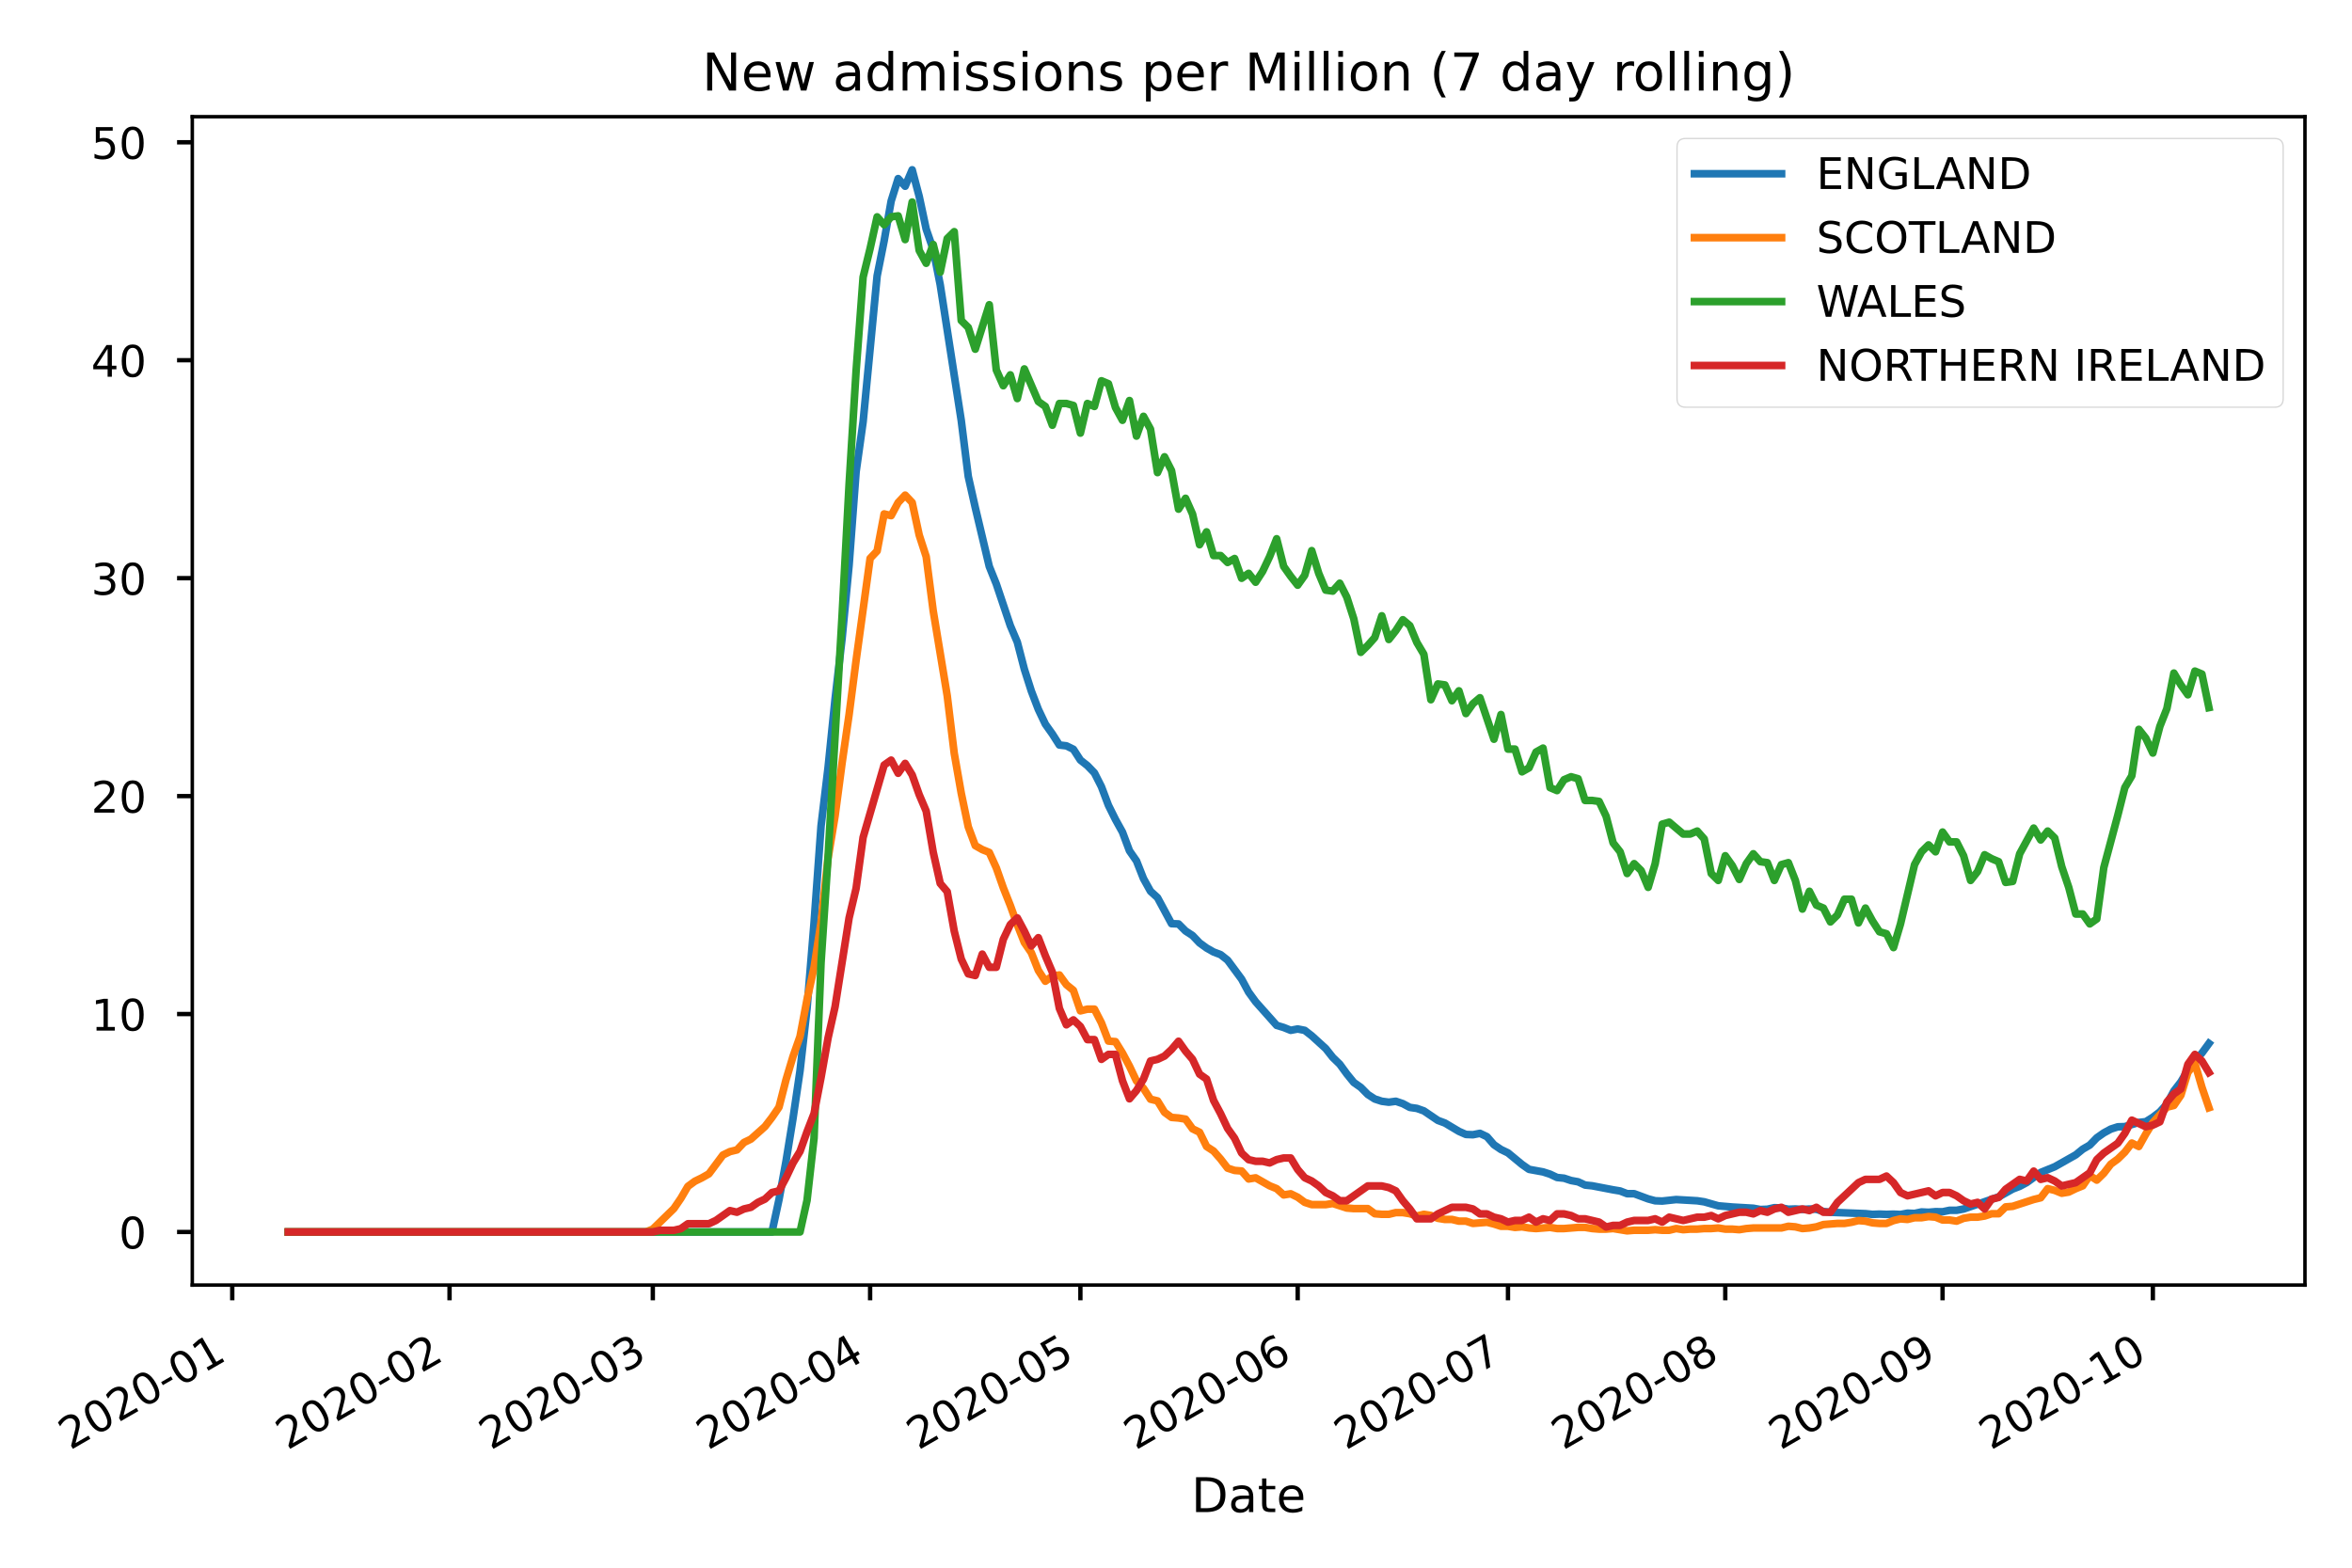 <?xml version="1.0" encoding="utf-8" standalone="no"?>
<!DOCTYPE svg PUBLIC "-//W3C//DTD SVG 1.1//EN"
  "http://www.w3.org/Graphics/SVG/1.1/DTD/svg11.dtd">
<!-- Created with matplotlib (https://matplotlib.org/) -->
<svg height="360pt" version="1.1" viewBox="0 0 540 360" width="540pt" xmlns="http://www.w3.org/2000/svg" xmlns:xlink="http://www.w3.org/1999/xlink">
 <defs>
  <style type="text/css">
*{stroke-linecap:butt;stroke-linejoin:round;}
  </style>
 </defs>
 <g id="figure_1">
  <g id="patch_1">
   <path d="M 0 360 
L 540 360 
L 540 0 
L 0 0 
z
" style="fill:#ffffff;"/>
  </g>
  <g id="axes_1">
   <g id="patch_2">
    <path d="M 44.15 295.102 
L 529.2 295.102 
L 529.2 26.8 
L 44.15 26.8 
z
" style="fill:#ffffff;"/>
   </g>
   <g id="matplotlib.axis_1">
    <g id="xtick_1">
     <g id="line2d_1">
      <defs>
       <path d="M 0 0 
L 0 3.5 
" id="m500c8d38c6" style="stroke:#000000;"/>
      </defs>
      <g>
       <use style="stroke:#000000;" x="53.323" xlink:href="#m500c8d38c6" y="295.102"/>
      </g>
     </g>
     <g id="text_1">
      <!-- 2020-01 -->
      <defs>
       <path d="M 19.188 8.297 
L 53.609 8.297 
L 53.609 0 
L 7.328 0 
L 7.328 8.297 
Q 12.938 14.109 22.625 23.891 
Q 32.328 33.688 34.812 36.531 
Q 39.547 41.844 41.422 45.531 
Q 43.312 49.219 43.312 52.781 
Q 43.312 58.594 39.234 62.25 
Q 35.156 65.922 28.609 65.922 
Q 23.969 65.922 18.812 64.312 
Q 13.672 62.703 7.812 59.422 
L 7.812 69.391 
Q 13.766 71.781 18.938 73 
Q 24.125 74.219 28.422 74.219 
Q 39.75 74.219 46.484 68.547 
Q 53.219 62.891 53.219 53.422 
Q 53.219 48.922 51.531 44.891 
Q 49.859 40.875 45.406 35.406 
Q 44.188 33.984 37.641 27.219 
Q 31.109 20.453 19.188 8.297 
z
" id="DejaVuSans-50"/>
       <path d="M 31.781 66.406 
Q 24.172 66.406 20.328 58.906 
Q 16.5 51.422 16.5 36.375 
Q 16.5 21.391 20.328 13.891 
Q 24.172 6.391 31.781 6.391 
Q 39.453 6.391 43.281 13.891 
Q 47.125 21.391 47.125 36.375 
Q 47.125 51.422 43.281 58.906 
Q 39.453 66.406 31.781 66.406 
z
M 31.781 74.219 
Q 44.047 74.219 50.516 64.516 
Q 56.984 54.828 56.984 36.375 
Q 56.984 17.969 50.516 8.266 
Q 44.047 -1.422 31.781 -1.422 
Q 19.531 -1.422 13.062 8.266 
Q 6.594 17.969 6.594 36.375 
Q 6.594 54.828 13.062 64.516 
Q 19.531 74.219 31.781 74.219 
z
" id="DejaVuSans-48"/>
       <path d="M 4.891 31.391 
L 31.203 31.391 
L 31.203 23.391 
L 4.891 23.391 
z
" id="DejaVuSans-45"/>
       <path d="M 12.406 8.297 
L 28.516 8.297 
L 28.516 63.922 
L 10.984 60.406 
L 10.984 69.391 
L 28.422 72.906 
L 38.281 72.906 
L 38.281 8.297 
L 54.391 8.297 
L 54.391 0 
L 12.406 0 
z
" id="DejaVuSans-49"/>
      </defs>
      <g transform="translate(16.099 333.074)rotate(-30)scale(0.1 -0.1)">
       <use xlink:href="#DejaVuSans-50"/>
       <use x="63.623" xlink:href="#DejaVuSans-48"/>
       <use x="127.246" xlink:href="#DejaVuSans-50"/>
       <use x="190.869" xlink:href="#DejaVuSans-48"/>
       <use x="254.492" xlink:href="#DejaVuSans-45"/>
       <use x="290.576" xlink:href="#DejaVuSans-48"/>
       <use x="354.199" xlink:href="#DejaVuSans-49"/>
      </g>
     </g>
    </g>
    <g id="xtick_2">
     <g id="line2d_2">
      <g>
       <use style="stroke:#000000;" x="103.212" xlink:href="#m500c8d38c6" y="295.102"/>
      </g>
     </g>
     <g id="text_2">
      <!-- 2020-02 -->
      <g transform="translate(65.988 333.074)rotate(-30)scale(0.1 -0.1)">
       <use xlink:href="#DejaVuSans-50"/>
       <use x="63.623" xlink:href="#DejaVuSans-48"/>
       <use x="127.246" xlink:href="#DejaVuSans-50"/>
       <use x="190.869" xlink:href="#DejaVuSans-48"/>
       <use x="254.492" xlink:href="#DejaVuSans-45"/>
       <use x="290.576" xlink:href="#DejaVuSans-48"/>
       <use x="354.199" xlink:href="#DejaVuSans-50"/>
      </g>
     </g>
    </g>
    <g id="xtick_3">
     <g id="line2d_3">
      <g>
       <use style="stroke:#000000;" x="149.883" xlink:href="#m500c8d38c6" y="295.102"/>
      </g>
     </g>
     <g id="text_3">
      <!-- 2020-03 -->
      <defs>
       <path d="M 40.578 39.312 
Q 47.656 37.797 51.625 33 
Q 55.609 28.219 55.609 21.188 
Q 55.609 10.406 48.188 4.484 
Q 40.766 -1.422 27.094 -1.422 
Q 22.516 -1.422 17.656 -0.516 
Q 12.797 0.391 7.625 2.203 
L 7.625 11.719 
Q 11.719 9.328 16.594 8.109 
Q 21.484 6.891 26.812 6.891 
Q 36.078 6.891 40.938 10.547 
Q 45.797 14.203 45.797 21.188 
Q 45.797 27.641 41.281 31.266 
Q 36.766 34.906 28.719 34.906 
L 20.219 34.906 
L 20.219 43.016 
L 29.109 43.016 
Q 36.375 43.016 40.234 45.922 
Q 44.094 48.828 44.094 54.297 
Q 44.094 59.906 40.109 62.906 
Q 36.141 65.922 28.719 65.922 
Q 24.656 65.922 20.016 65.031 
Q 15.375 64.156 9.812 62.312 
L 9.812 71.094 
Q 15.438 72.656 20.344 73.438 
Q 25.25 74.219 29.594 74.219 
Q 40.828 74.219 47.359 69.109 
Q 53.906 64.016 53.906 55.328 
Q 53.906 49.266 50.438 45.094 
Q 46.969 40.922 40.578 39.312 
z
" id="DejaVuSans-51"/>
      </defs>
      <g transform="translate(112.658 333.074)rotate(-30)scale(0.1 -0.1)">
       <use xlink:href="#DejaVuSans-50"/>
       <use x="63.623" xlink:href="#DejaVuSans-48"/>
       <use x="127.246" xlink:href="#DejaVuSans-50"/>
       <use x="190.869" xlink:href="#DejaVuSans-48"/>
       <use x="254.492" xlink:href="#DejaVuSans-45"/>
       <use x="290.576" xlink:href="#DejaVuSans-48"/>
       <use x="354.199" xlink:href="#DejaVuSans-51"/>
      </g>
     </g>
    </g>
    <g id="xtick_4">
     <g id="line2d_4">
      <g>
       <use style="stroke:#000000;" x="199.772" xlink:href="#m500c8d38c6" y="295.102"/>
      </g>
     </g>
     <g id="text_4">
      <!-- 2020-04 -->
      <defs>
       <path d="M 37.797 64.312 
L 12.891 25.391 
L 37.797 25.391 
z
M 35.203 72.906 
L 47.609 72.906 
L 47.609 25.391 
L 58.016 25.391 
L 58.016 17.188 
L 47.609 17.188 
L 47.609 0 
L 37.797 0 
L 37.797 17.188 
L 4.891 17.188 
L 4.891 26.703 
z
" id="DejaVuSans-52"/>
      </defs>
      <g transform="translate(162.547 333.074)rotate(-30)scale(0.1 -0.1)">
       <use xlink:href="#DejaVuSans-50"/>
       <use x="63.623" xlink:href="#DejaVuSans-48"/>
       <use x="127.246" xlink:href="#DejaVuSans-50"/>
       <use x="190.869" xlink:href="#DejaVuSans-48"/>
       <use x="254.492" xlink:href="#DejaVuSans-45"/>
       <use x="290.576" xlink:href="#DejaVuSans-48"/>
       <use x="354.199" xlink:href="#DejaVuSans-52"/>
      </g>
     </g>
    </g>
    <g id="xtick_5">
     <g id="line2d_5">
      <g>
       <use style="stroke:#000000;" x="248.051" xlink:href="#m500c8d38c6" y="295.102"/>
      </g>
     </g>
     <g id="text_5">
      <!-- 2020-05 -->
      <defs>
       <path d="M 10.797 72.906 
L 49.516 72.906 
L 49.516 64.594 
L 19.828 64.594 
L 19.828 46.734 
Q 21.969 47.469 24.109 47.828 
Q 26.266 48.188 28.422 48.188 
Q 40.625 48.188 47.75 41.5 
Q 54.891 34.812 54.891 23.391 
Q 54.891 11.625 47.562 5.094 
Q 40.234 -1.422 26.906 -1.422 
Q 22.312 -1.422 17.547 -0.641 
Q 12.797 0.141 7.719 1.703 
L 7.719 11.625 
Q 12.109 9.234 16.797 8.062 
Q 21.484 6.891 26.703 6.891 
Q 35.156 6.891 40.078 11.328 
Q 45.016 15.766 45.016 23.391 
Q 45.016 31 40.078 35.438 
Q 35.156 39.891 26.703 39.891 
Q 22.75 39.891 18.812 39.016 
Q 14.891 38.141 10.797 36.281 
z
" id="DejaVuSans-53"/>
      </defs>
      <g transform="translate(210.827 333.074)rotate(-30)scale(0.1 -0.1)">
       <use xlink:href="#DejaVuSans-50"/>
       <use x="63.623" xlink:href="#DejaVuSans-48"/>
       <use x="127.246" xlink:href="#DejaVuSans-50"/>
       <use x="190.869" xlink:href="#DejaVuSans-48"/>
       <use x="254.492" xlink:href="#DejaVuSans-45"/>
       <use x="290.576" xlink:href="#DejaVuSans-48"/>
       <use x="354.199" xlink:href="#DejaVuSans-53"/>
      </g>
     </g>
    </g>
    <g id="xtick_6">
     <g id="line2d_6">
      <g>
       <use style="stroke:#000000;" x="297.94" xlink:href="#m500c8d38c6" y="295.102"/>
      </g>
     </g>
     <g id="text_6">
      <!-- 2020-06 -->
      <defs>
       <path d="M 33.016 40.375 
Q 26.375 40.375 22.484 35.828 
Q 18.609 31.297 18.609 23.391 
Q 18.609 15.531 22.484 10.953 
Q 26.375 6.391 33.016 6.391 
Q 39.656 6.391 43.531 10.953 
Q 47.406 15.531 47.406 23.391 
Q 47.406 31.297 43.531 35.828 
Q 39.656 40.375 33.016 40.375 
z
M 52.594 71.297 
L 52.594 62.312 
Q 48.875 64.062 45.094 64.984 
Q 41.312 65.922 37.594 65.922 
Q 27.828 65.922 22.672 59.328 
Q 17.531 52.734 16.797 39.406 
Q 19.672 43.656 24.016 45.922 
Q 28.375 48.188 33.594 48.188 
Q 44.578 48.188 50.953 41.516 
Q 57.328 34.859 57.328 23.391 
Q 57.328 12.156 50.688 5.359 
Q 44.047 -1.422 33.016 -1.422 
Q 20.359 -1.422 13.672 8.266 
Q 6.984 17.969 6.984 36.375 
Q 6.984 53.656 15.188 63.938 
Q 23.391 74.219 37.203 74.219 
Q 40.922 74.219 44.703 73.484 
Q 48.484 72.75 52.594 71.297 
z
" id="DejaVuSans-54"/>
      </defs>
      <g transform="translate(260.716 333.074)rotate(-30)scale(0.1 -0.1)">
       <use xlink:href="#DejaVuSans-50"/>
       <use x="63.623" xlink:href="#DejaVuSans-48"/>
       <use x="127.246" xlink:href="#DejaVuSans-50"/>
       <use x="190.869" xlink:href="#DejaVuSans-48"/>
       <use x="254.492" xlink:href="#DejaVuSans-45"/>
       <use x="290.576" xlink:href="#DejaVuSans-48"/>
       <use x="354.199" xlink:href="#DejaVuSans-54"/>
      </g>
     </g>
    </g>
    <g id="xtick_7">
     <g id="line2d_7">
      <g>
       <use style="stroke:#000000;" x="346.22" xlink:href="#m500c8d38c6" y="295.102"/>
      </g>
     </g>
     <g id="text_7">
      <!-- 2020-07 -->
      <defs>
       <path d="M 8.203 72.906 
L 55.078 72.906 
L 55.078 68.703 
L 28.609 0 
L 18.312 0 
L 43.219 64.594 
L 8.203 64.594 
z
" id="DejaVuSans-55"/>
      </defs>
      <g transform="translate(308.995 333.074)rotate(-30)scale(0.1 -0.1)">
       <use xlink:href="#DejaVuSans-50"/>
       <use x="63.623" xlink:href="#DejaVuSans-48"/>
       <use x="127.246" xlink:href="#DejaVuSans-50"/>
       <use x="190.869" xlink:href="#DejaVuSans-48"/>
       <use x="254.492" xlink:href="#DejaVuSans-45"/>
       <use x="290.576" xlink:href="#DejaVuSans-48"/>
       <use x="354.199" xlink:href="#DejaVuSans-55"/>
      </g>
     </g>
    </g>
    <g id="xtick_8">
     <g id="line2d_8">
      <g>
       <use style="stroke:#000000;" x="396.109" xlink:href="#m500c8d38c6" y="295.102"/>
      </g>
     </g>
     <g id="text_8">
      <!-- 2020-08 -->
      <defs>
       <path d="M 31.781 34.625 
Q 24.75 34.625 20.719 30.859 
Q 16.703 27.094 16.703 20.516 
Q 16.703 13.922 20.719 10.156 
Q 24.75 6.391 31.781 6.391 
Q 38.812 6.391 42.859 10.172 
Q 46.922 13.969 46.922 20.516 
Q 46.922 27.094 42.891 30.859 
Q 38.875 34.625 31.781 34.625 
z
M 21.922 38.812 
Q 15.578 40.375 12.031 44.719 
Q 8.5 49.078 8.5 55.328 
Q 8.5 64.062 14.719 69.141 
Q 20.953 74.219 31.781 74.219 
Q 42.672 74.219 48.875 69.141 
Q 55.078 64.062 55.078 55.328 
Q 55.078 49.078 51.531 44.719 
Q 48 40.375 41.703 38.812 
Q 48.828 37.156 52.797 32.312 
Q 56.781 27.484 56.781 20.516 
Q 56.781 9.906 50.312 4.234 
Q 43.844 -1.422 31.781 -1.422 
Q 19.734 -1.422 13.25 4.234 
Q 6.781 9.906 6.781 20.516 
Q 6.781 27.484 10.781 32.312 
Q 14.797 37.156 21.922 38.812 
z
M 18.312 54.391 
Q 18.312 48.734 21.844 45.562 
Q 25.391 42.391 31.781 42.391 
Q 38.141 42.391 41.719 45.562 
Q 45.312 48.734 45.312 54.391 
Q 45.312 60.062 41.719 63.234 
Q 38.141 66.406 31.781 66.406 
Q 25.391 66.406 21.844 63.234 
Q 18.312 60.062 18.312 54.391 
z
" id="DejaVuSans-56"/>
      </defs>
      <g transform="translate(358.884 333.074)rotate(-30)scale(0.1 -0.1)">
       <use xlink:href="#DejaVuSans-50"/>
       <use x="63.623" xlink:href="#DejaVuSans-48"/>
       <use x="127.246" xlink:href="#DejaVuSans-50"/>
       <use x="190.869" xlink:href="#DejaVuSans-48"/>
       <use x="254.492" xlink:href="#DejaVuSans-45"/>
       <use x="290.576" xlink:href="#DejaVuSans-48"/>
       <use x="354.199" xlink:href="#DejaVuSans-56"/>
      </g>
     </g>
    </g>
    <g id="xtick_9">
     <g id="line2d_9">
      <g>
       <use style="stroke:#000000;" x="445.998" xlink:href="#m500c8d38c6" y="295.102"/>
      </g>
     </g>
     <g id="text_9">
      <!-- 2020-09 -->
      <defs>
       <path d="M 10.984 1.516 
L 10.984 10.5 
Q 14.703 8.734 18.5 7.812 
Q 22.312 6.891 25.984 6.891 
Q 35.75 6.891 40.891 13.453 
Q 46.047 20.016 46.781 33.406 
Q 43.953 29.203 39.594 26.953 
Q 35.25 24.703 29.984 24.703 
Q 19.047 24.703 12.672 31.312 
Q 6.297 37.938 6.297 49.422 
Q 6.297 60.641 12.938 67.422 
Q 19.578 74.219 30.609 74.219 
Q 43.266 74.219 49.922 64.516 
Q 56.594 54.828 56.594 36.375 
Q 56.594 19.141 48.406 8.859 
Q 40.234 -1.422 26.422 -1.422 
Q 22.703 -1.422 18.891 -0.688 
Q 15.094 0.047 10.984 1.516 
z
M 30.609 32.422 
Q 37.25 32.422 41.125 36.953 
Q 45.016 41.5 45.016 49.422 
Q 45.016 57.281 41.125 61.844 
Q 37.25 66.406 30.609 66.406 
Q 23.969 66.406 20.094 61.844 
Q 16.219 57.281 16.219 49.422 
Q 16.219 41.5 20.094 36.953 
Q 23.969 32.422 30.609 32.422 
z
" id="DejaVuSans-57"/>
      </defs>
      <g transform="translate(408.773 333.074)rotate(-30)scale(0.1 -0.1)">
       <use xlink:href="#DejaVuSans-50"/>
       <use x="63.623" xlink:href="#DejaVuSans-48"/>
       <use x="127.246" xlink:href="#DejaVuSans-50"/>
       <use x="190.869" xlink:href="#DejaVuSans-48"/>
       <use x="254.492" xlink:href="#DejaVuSans-45"/>
       <use x="290.576" xlink:href="#DejaVuSans-48"/>
       <use x="354.199" xlink:href="#DejaVuSans-57"/>
      </g>
     </g>
    </g>
    <g id="xtick_10">
     <g id="line2d_10">
      <g>
       <use style="stroke:#000000;" x="494.278" xlink:href="#m500c8d38c6" y="295.102"/>
      </g>
     </g>
     <g id="text_10">
      <!-- 2020-10 -->
      <g transform="translate(457.053 333.074)rotate(-30)scale(0.1 -0.1)">
       <use xlink:href="#DejaVuSans-50"/>
       <use x="63.623" xlink:href="#DejaVuSans-48"/>
       <use x="127.246" xlink:href="#DejaVuSans-50"/>
       <use x="190.869" xlink:href="#DejaVuSans-48"/>
       <use x="254.492" xlink:href="#DejaVuSans-45"/>
       <use x="290.576" xlink:href="#DejaVuSans-49"/>
       <use x="354.199" xlink:href="#DejaVuSans-48"/>
      </g>
     </g>
    </g>
    <g id="text_11">
     <!-- Date -->
     <defs>
      <path d="M 19.672 64.797 
L 19.672 8.109 
L 31.594 8.109 
Q 46.688 8.109 53.688 14.938 
Q 60.688 21.781 60.688 36.531 
Q 60.688 51.172 53.688 57.984 
Q 46.688 64.797 31.594 64.797 
z
M 9.812 72.906 
L 30.078 72.906 
Q 51.266 72.906 61.172 64.094 
Q 71.094 55.281 71.094 36.531 
Q 71.094 17.672 61.125 8.828 
Q 51.172 0 30.078 0 
L 9.812 0 
z
" id="DejaVuSans-68"/>
      <path d="M 34.281 27.484 
Q 23.391 27.484 19.188 25 
Q 14.984 22.516 14.984 16.5 
Q 14.984 11.719 18.141 8.906 
Q 21.297 6.109 26.703 6.109 
Q 34.188 6.109 38.703 11.406 
Q 43.219 16.703 43.219 25.484 
L 43.219 27.484 
z
M 52.203 31.203 
L 52.203 0 
L 43.219 0 
L 43.219 8.297 
Q 40.141 3.328 35.547 0.953 
Q 30.953 -1.422 24.312 -1.422 
Q 15.922 -1.422 10.953 3.297 
Q 6 8.016 6 15.922 
Q 6 25.141 12.172 29.828 
Q 18.359 34.516 30.609 34.516 
L 43.219 34.516 
L 43.219 35.406 
Q 43.219 41.609 39.141 45 
Q 35.062 48.391 27.688 48.391 
Q 23 48.391 18.547 47.266 
Q 14.109 46.141 10.016 43.891 
L 10.016 52.203 
Q 14.938 54.109 19.578 55.047 
Q 24.219 56 28.609 56 
Q 40.484 56 46.344 49.844 
Q 52.203 43.703 52.203 31.203 
z
" id="DejaVuSans-97"/>
      <path d="M 18.312 70.219 
L 18.312 54.688 
L 36.812 54.688 
L 36.812 47.703 
L 18.312 47.703 
L 18.312 18.016 
Q 18.312 11.328 20.141 9.422 
Q 21.969 7.516 27.594 7.516 
L 36.812 7.516 
L 36.812 0 
L 27.594 0 
Q 17.188 0 13.234 3.875 
Q 9.281 7.766 9.281 18.016 
L 9.281 47.703 
L 2.688 47.703 
L 2.688 54.688 
L 9.281 54.688 
L 9.281 70.219 
z
" id="DejaVuSans-116"/>
      <path d="M 56.203 29.594 
L 56.203 25.203 
L 14.891 25.203 
Q 15.484 15.922 20.484 11.062 
Q 25.484 6.203 34.422 6.203 
Q 39.594 6.203 44.453 7.469 
Q 49.312 8.734 54.109 11.281 
L 54.109 2.781 
Q 49.266 0.734 44.188 -0.344 
Q 39.109 -1.422 33.891 -1.422 
Q 20.797 -1.422 13.156 6.188 
Q 5.516 13.812 5.516 26.812 
Q 5.516 40.234 12.766 48.109 
Q 20.016 56 32.328 56 
Q 43.359 56 49.781 48.891 
Q 56.203 41.797 56.203 29.594 
z
M 47.219 32.234 
Q 47.125 39.594 43.094 43.984 
Q 39.062 48.391 32.422 48.391 
Q 24.906 48.391 20.391 44.141 
Q 15.875 39.891 15.188 32.172 
z
" id="DejaVuSans-101"/>
     </defs>
     <g transform="translate(273.529 347.233)scale(0.11 -0.11)">
      <use xlink:href="#DejaVuSans-68"/>
      <use x="77.002" xlink:href="#DejaVuSans-97"/>
      <use x="138.281" xlink:href="#DejaVuSans-116"/>
      <use x="177.49" xlink:href="#DejaVuSans-101"/>
     </g>
    </g>
   </g>
   <g id="matplotlib.axis_2">
    <g id="ytick_1">
     <g id="line2d_11">
      <defs>
       <path d="M 0 0 
L -3.5 0 
" id="mfae7b7be38" style="stroke:#000000;"/>
      </defs>
      <g>
       <use style="stroke:#000000;" x="44.15" xlink:href="#mfae7b7be38" y="282.907"/>
      </g>
     </g>
     <g id="text_12">
      <!-- 0 -->
      <g transform="translate(27.288 286.706)scale(0.1 -0.1)">
       <use xlink:href="#DejaVuSans-48"/>
      </g>
     </g>
    </g>
    <g id="ytick_2">
     <g id="line2d_12">
      <g>
       <use style="stroke:#000000;" x="44.15" xlink:href="#mfae7b7be38" y="232.861"/>
      </g>
     </g>
     <g id="text_13">
      <!-- 10 -->
      <g transform="translate(20.925 236.66)scale(0.1 -0.1)">
       <use xlink:href="#DejaVuSans-49"/>
       <use x="63.623" xlink:href="#DejaVuSans-48"/>
      </g>
     </g>
    </g>
    <g id="ytick_3">
     <g id="line2d_13">
      <g>
       <use style="stroke:#000000;" x="44.15" xlink:href="#mfae7b7be38" y="182.815"/>
      </g>
     </g>
     <g id="text_14">
      <!-- 20 -->
      <g transform="translate(20.925 186.614)scale(0.1 -0.1)">
       <use xlink:href="#DejaVuSans-50"/>
       <use x="63.623" xlink:href="#DejaVuSans-48"/>
      </g>
     </g>
    </g>
    <g id="ytick_4">
     <g id="line2d_14">
      <g>
       <use style="stroke:#000000;" x="44.15" xlink:href="#mfae7b7be38" y="132.769"/>
      </g>
     </g>
     <g id="text_15">
      <!-- 30 -->
      <g transform="translate(20.925 136.568)scale(0.1 -0.1)">
       <use xlink:href="#DejaVuSans-51"/>
       <use x="63.623" xlink:href="#DejaVuSans-48"/>
      </g>
     </g>
    </g>
    <g id="ytick_5">
     <g id="line2d_15">
      <g>
       <use style="stroke:#000000;" x="44.15" xlink:href="#mfae7b7be38" y="82.723"/>
      </g>
     </g>
     <g id="text_16">
      <!-- 40 -->
      <g transform="translate(20.925 86.522)scale(0.1 -0.1)">
       <use xlink:href="#DejaVuSans-52"/>
       <use x="63.623" xlink:href="#DejaVuSans-48"/>
      </g>
     </g>
    </g>
    <g id="ytick_6">
     <g id="line2d_16">
      <g>
       <use style="stroke:#000000;" x="44.15" xlink:href="#mfae7b7be38" y="32.677"/>
      </g>
     </g>
     <g id="text_17">
      <!-- 50 -->
      <g transform="translate(20.925 36.476)scale(0.1 -0.1)">
       <use xlink:href="#DejaVuSans-53"/>
       <use x="63.623" xlink:href="#DejaVuSans-48"/>
      </g>
     </g>
    </g>
   </g>
   <g id="line2d_17">
    <path clip-path="url(#p79f3416b12)" d="M 66.198 282.907 
L 177.241 282.907 
L 178.851 275.463 
L 180.46 266.687 
L 182.069 256.817 
L 183.678 245.907 
L 185.288 231.579 
L 186.897 211.968 
L 188.506 189.676 
L 190.116 176.301 
L 191.725 160.551 
L 193.334 146.63 
L 194.944 129.775 
L 196.553 108.322 
L 198.162 96.852 
L 201.381 63.357 
L 202.99 55.317 
L 204.6 46.172 
L 206.209 41.015 
L 207.818 42.768 
L 209.428 38.996 
L 211.037 45.092 
L 212.646 52.612 
L 214.256 57.286 
L 215.865 65.39 
L 220.693 96.547 
L 222.302 109.388 
L 223.912 116.54 
L 227.13 130.08 
L 228.74 134.093 
L 231.958 143.67 
L 233.567 147.456 
L 235.177 153.654 
L 236.786 158.697 
L 238.395 162.901 
L 240.005 166.292 
L 241.614 168.553 
L 243.223 171.081 
L 244.833 171.271 
L 246.442 172.059 
L 248.051 174.548 
L 249.661 175.818 
L 251.27 177.482 
L 252.879 180.658 
L 254.489 184.938 
L 256.098 188.177 
L 257.707 191.086 
L 259.317 195.379 
L 260.926 197.691 
L 262.535 201.768 
L 264.145 204.664 
L 265.754 206.125 
L 268.973 212.107 
L 270.582 212.171 
L 272.191 213.784 
L 273.801 214.838 
L 275.41 216.528 
L 277.019 217.696 
L 278.629 218.611 
L 280.238 219.22 
L 281.847 220.49 
L 285.066 224.847 
L 286.675 227.832 
L 288.284 230.042 
L 293.112 235.466 
L 294.722 235.948 
L 296.331 236.596 
L 297.94 236.291 
L 299.55 236.609 
L 301.159 237.854 
L 304.378 240.788 
L 305.987 242.82 
L 307.596 244.382 
L 309.206 246.592 
L 310.815 248.574 
L 312.424 249.704 
L 314.034 251.33 
L 315.643 252.372 
L 317.252 252.893 
L 318.862 253.108 
L 320.471 252.893 
L 322.08 253.439 
L 323.69 254.302 
L 325.299 254.531 
L 326.908 255.103 
L 330.127 257.287 
L 331.736 257.884 
L 334.955 259.802 
L 336.564 260.514 
L 338.173 260.577 
L 339.783 260.26 
L 341.392 261.022 
L 343.001 262.876 
L 344.611 263.968 
L 346.22 264.743 
L 349.439 267.398 
L 351.048 268.528 
L 354.267 269.113 
L 355.876 269.633 
L 357.485 270.395 
L 359.095 270.561 
L 360.704 271.094 
L 362.313 271.386 
L 363.923 272.136 
L 365.532 272.301 
L 370.36 273.228 
L 371.969 273.495 
L 373.579 274.117 
L 375.188 274.117 
L 378.406 275.311 
L 380.016 275.743 
L 381.625 275.806 
L 384.844 275.463 
L 389.672 275.743 
L 391.281 275.984 
L 394.5 276.899 
L 397.718 277.178 
L 402.546 277.458 
L 404.156 277.75 
L 405.765 277.686 
L 407.374 277.331 
L 408.984 277.381 
L 410.593 277.686 
L 412.202 277.623 
L 413.812 277.737 
L 415.421 277.635 
L 417.03 277.699 
L 418.64 278.207 
L 420.249 278.385 
L 428.295 278.702 
L 429.905 278.868 
L 431.514 278.804 
L 433.123 278.868 
L 434.733 278.817 
L 436.342 278.893 
L 437.951 278.588 
L 439.561 278.652 
L 441.17 278.309 
L 442.779 278.385 
L 444.389 278.245 
L 445.998 278.271 
L 447.607 277.928 
L 449.217 277.928 
L 450.826 277.635 
L 458.873 274.854 
L 462.091 273.05 
L 463.701 272.428 
L 465.31 271.564 
L 468.529 269.24 
L 471.747 267.931 
L 476.575 265.2 
L 478.184 263.892 
L 479.794 262.952 
L 481.403 261.288 
L 483.012 260.158 
L 484.622 259.281 
L 486.231 258.761 
L 487.84 258.71 
L 491.059 257.757 
L 492.668 257.579 
L 494.278 256.563 
L 495.887 255.331 
L 497.496 253.54 
L 499.106 250.53 
L 500.715 248.447 
L 502.324 245.729 
L 503.934 243.658 
L 505.543 241.817 
L 507.152 239.619 
L 507.152 239.619 
" style="fill:none;stroke:#1f77b4;stroke-linecap:square;stroke-width:1.75;"/>
   </g>
   <g id="line2d_18">
    <path clip-path="url(#p79f3416b12)" d="M 66.198 282.907 
L 148.273 282.907 
L 149.883 282.252 
L 154.711 277.541 
L 156.32 275.186 
L 157.929 272.438 
L 159.539 271.26 
L 161.148 270.475 
L 162.757 269.559 
L 165.976 265.24 
L 167.585 264.455 
L 169.195 264.062 
L 170.804 262.361 
L 172.413 261.576 
L 175.632 258.697 
L 177.241 256.603 
L 178.851 254.248 
L 180.46 247.966 
L 182.069 242.601 
L 183.678 238.021 
L 185.288 229.515 
L 186.897 222.186 
L 188.506 211.848 
L 190.116 197.061 
L 191.725 187.377 
L 193.334 175.207 
L 194.944 164.084 
L 196.553 151.652 
L 199.772 128.227 
L 201.381 126.526 
L 202.99 118.02 
L 204.6 118.412 
L 206.209 115.403 
L 207.818 113.701 
L 209.428 115.403 
L 211.037 122.862 
L 212.646 127.835 
L 214.256 140.267 
L 217.474 159.765 
L 219.084 172.982 
L 220.693 182.143 
L 222.302 189.863 
L 223.912 194.182 
L 225.521 195.098 
L 227.13 195.752 
L 228.74 199.286 
L 230.349 203.866 
L 231.958 207.922 
L 233.567 212.372 
L 235.177 216.429 
L 236.786 218.784 
L 238.395 222.841 
L 240.005 225.327 
L 241.614 224.149 
L 243.223 223.888 
L 244.833 226.112 
L 246.442 227.421 
L 248.051 232.132 
L 249.661 231.739 
L 251.27 231.739 
L 252.879 234.88 
L 254.489 239.068 
L 256.098 239.199 
L 257.707 241.816 
L 259.317 244.826 
L 260.926 248.228 
L 262.535 249.929 
L 264.145 252.416 
L 265.754 252.808 
L 267.363 255.426 
L 268.973 256.603 
L 270.582 256.734 
L 272.191 256.996 
L 273.801 259.221 
L 275.41 260.006 
L 277.019 263.277 
L 278.629 264.324 
L 280.238 266.156 
L 281.847 268.25 
L 283.456 268.774 
L 285.066 268.904 
L 286.675 270.736 
L 288.284 270.475 
L 291.503 272.307 
L 293.112 272.961 
L 294.722 274.401 
L 296.331 274.139 
L 297.94 274.924 
L 299.55 276.102 
L 301.159 276.625 
L 304.378 276.625 
L 305.987 276.364 
L 309.206 277.41 
L 310.815 277.541 
L 314.034 277.541 
L 315.643 278.719 
L 317.252 278.85 
L 318.862 278.85 
L 320.471 278.457 
L 322.08 278.457 
L 323.69 278.719 
L 325.299 279.243 
L 326.908 278.85 
L 328.518 279.112 
L 330.127 279.766 
L 331.736 280.028 
L 333.345 280.028 
L 334.955 280.42 
L 336.564 280.42 
L 338.173 280.944 
L 341.392 280.682 
L 343.001 281.075 
L 344.611 281.598 
L 346.22 281.598 
L 347.829 281.86 
L 349.439 281.729 
L 351.048 281.991 
L 352.657 282.122 
L 355.876 281.86 
L 357.485 282.122 
L 359.095 282.122 
L 362.313 281.86 
L 363.923 281.86 
L 365.532 282.122 
L 367.141 282.252 
L 368.751 282.252 
L 370.36 282.122 
L 373.579 282.645 
L 375.188 282.514 
L 378.406 282.514 
L 380.016 282.383 
L 381.625 282.514 
L 383.234 282.514 
L 384.844 282.122 
L 386.453 282.383 
L 388.062 282.252 
L 389.672 282.252 
L 391.281 282.122 
L 392.89 282.122 
L 394.5 281.991 
L 396.109 282.252 
L 397.718 282.252 
L 399.328 282.383 
L 400.937 282.122 
L 402.546 281.991 
L 408.984 281.991 
L 410.593 281.598 
L 412.202 281.729 
L 413.812 282.122 
L 415.421 281.991 
L 417.03 281.729 
L 418.64 281.205 
L 421.858 280.944 
L 423.468 280.944 
L 425.077 280.682 
L 426.686 280.289 
L 428.295 280.42 
L 429.905 280.813 
L 431.514 280.944 
L 433.123 280.944 
L 434.733 280.289 
L 436.342 279.897 
L 437.951 280.028 
L 439.561 279.635 
L 441.17 279.635 
L 442.779 279.373 
L 444.389 279.504 
L 445.998 280.159 
L 447.607 280.159 
L 449.217 280.42 
L 450.826 279.766 
L 452.435 279.504 
L 454.045 279.504 
L 455.654 279.243 
L 457.263 278.719 
L 458.873 278.719 
L 460.482 277.149 
L 462.091 277.018 
L 466.919 275.448 
L 468.529 275.055 
L 470.138 272.961 
L 471.747 273.354 
L 473.357 274.008 
L 474.966 273.746 
L 476.575 272.961 
L 478.184 272.307 
L 479.794 269.951 
L 481.403 270.998 
L 483.012 269.428 
L 484.622 267.334 
L 486.231 266.156 
L 487.84 264.586 
L 489.45 262.492 
L 491.059 263.277 
L 492.668 260.398 
L 494.278 257.781 
L 497.496 254.248 
L 499.106 253.855 
L 500.715 251.5 
L 502.324 246.265 
L 503.934 244.171 
L 505.543 249.668 
L 507.152 254.379 
L 507.152 254.379 
" style="fill:none;stroke:#ff7f0e;stroke-linecap:square;stroke-width:1.75;"/>
   </g>
   <g id="line2d_19">
    <path clip-path="url(#p79f3416b12)" d="M 66.198 282.907 
L 183.678 282.907 
L 185.288 275.65 
L 186.897 261.365 
L 188.506 221.002 
L 190.116 196.739 
L 193.334 141.41 
L 194.944 111.251 
L 196.553 85.174 
L 198.162 63.631 
L 199.772 57.056 
L 201.381 49.799 
L 202.99 51.613 
L 204.6 49.799 
L 206.209 49.572 
L 207.818 55.015 
L 209.428 46.398 
L 211.037 57.509 
L 212.646 60.457 
L 214.256 56.148 
L 215.865 62.498 
L 217.474 54.788 
L 219.084 53.201 
L 220.693 73.609 
L 222.302 75.196 
L 223.912 80.185 
L 227.13 69.981 
L 228.74 84.947 
L 230.349 88.575 
L 231.958 86.081 
L 233.567 91.523 
L 235.177 84.72 
L 238.395 92.203 
L 240.005 93.337 
L 241.614 97.645 
L 243.223 92.657 
L 244.833 92.657 
L 246.442 93.11 
L 248.051 99.459 
L 249.661 92.657 
L 251.27 93.337 
L 252.879 87.441 
L 254.489 88.121 
L 256.098 93.564 
L 257.707 96.511 
L 259.317 91.976 
L 260.926 100.14 
L 262.535 95.604 
L 264.145 98.552 
L 265.754 108.53 
L 267.363 104.901 
L 268.973 108.076 
L 270.582 116.92 
L 272.191 114.425 
L 273.801 118.053 
L 275.41 125.083 
L 277.019 122.135 
L 278.629 127.577 
L 280.238 127.577 
L 281.847 129.165 
L 283.456 128.258 
L 285.066 132.793 
L 286.675 131.659 
L 288.284 133.7 
L 289.894 131.205 
L 291.503 127.804 
L 293.112 123.722 
L 294.722 130.072 
L 296.331 132.339 
L 297.94 134.38 
L 299.55 132.112 
L 301.159 126.444 
L 302.768 131.659 
L 304.378 135.514 
L 305.987 135.741 
L 307.596 133.927 
L 309.206 137.101 
L 310.815 142.09 
L 312.424 149.8 
L 314.034 148.212 
L 315.643 146.398 
L 317.252 141.41 
L 318.862 146.852 
L 320.471 144.811 
L 322.08 142.317 
L 323.69 143.677 
L 325.299 147.532 
L 326.908 150.253 
L 328.518 160.684 
L 330.127 157.056 
L 331.736 157.283 
L 333.345 160.911 
L 334.955 158.643 
L 336.564 163.859 
L 338.173 161.591 
L 339.783 160.23 
L 343.001 169.754 
L 344.611 164.085 
L 346.22 172.022 
L 347.829 172.022 
L 349.439 177.237 
L 351.048 176.33 
L 352.657 172.702 
L 354.267 171.795 
L 355.876 180.865 
L 357.485 181.546 
L 359.095 179.051 
L 360.704 178.371 
L 362.313 178.825 
L 363.923 183.813 
L 365.532 183.813 
L 367.141 184.04 
L 368.751 187.441 
L 370.36 193.564 
L 371.969 195.605 
L 373.579 200.593 
L 375.188 198.326 
L 376.797 199.913 
L 378.406 203.768 
L 380.016 198.326 
L 381.625 189.256 
L 383.234 188.802 
L 386.453 191.523 
L 388.062 191.523 
L 389.672 190.843 
L 391.281 192.657 
L 392.89 200.593 
L 394.5 202.181 
L 396.109 196.512 
L 397.718 198.779 
L 399.328 201.954 
L 400.937 198.326 
L 402.546 196.058 
L 404.156 197.872 
L 405.765 198.099 
L 407.374 202.181 
L 408.984 198.553 
L 410.593 198.099 
L 412.202 202.181 
L 413.812 208.757 
L 415.421 204.675 
L 417.03 207.85 
L 418.64 208.53 
L 420.249 211.705 
L 421.858 210.117 
L 423.468 206.489 
L 425.077 206.489 
L 426.686 211.931 
L 428.295 208.53 
L 429.905 211.478 
L 431.514 213.972 
L 433.123 214.426 
L 434.733 217.6 
L 436.342 212.158 
L 439.561 198.553 
L 441.17 195.605 
L 442.779 194.017 
L 444.389 195.605 
L 445.998 191.07 
L 447.607 193.337 
L 449.217 193.337 
L 450.826 196.512 
L 452.435 202.181 
L 454.045 200.14 
L 455.654 196.285 
L 457.263 197.192 
L 458.873 197.872 
L 460.482 202.634 
L 462.091 202.408 
L 463.701 196.058 
L 466.919 190.163 
L 468.529 192.884 
L 470.138 190.843 
L 471.747 192.43 
L 473.357 199.006 
L 474.966 203.768 
L 476.575 209.891 
L 478.184 209.891 
L 479.794 212.158 
L 481.403 211.024 
L 483.012 199.233 
L 486.231 187.215 
L 487.84 180.865 
L 489.45 178.144 
L 491.059 167.487 
L 492.668 169.528 
L 494.278 172.929 
L 495.887 166.806 
L 497.496 162.725 
L 499.106 154.562 
L 500.715 157.283 
L 502.324 159.55 
L 503.934 154.108 
L 505.543 154.788 
L 507.152 162.498 
L 507.152 162.498 
" style="fill:none;stroke:#2ca02c;stroke-linecap:square;stroke-width:1.75;"/>
   </g>
   <g id="line2d_20">
    <path clip-path="url(#p79f3416b12)" d="M 66.198 282.907 
L 149.883 282.907 
L 151.492 282.529 
L 154.711 282.529 
L 156.32 282.152 
L 157.929 281.019 
L 162.757 281.019 
L 164.367 280.264 
L 167.585 277.999 
L 169.195 278.376 
L 170.804 277.621 
L 172.413 277.244 
L 174.023 276.111 
L 175.632 275.356 
L 177.241 273.846 
L 178.851 273.468 
L 180.46 270.448 
L 182.069 267.05 
L 183.678 264.407 
L 185.288 259.877 
L 186.897 255.724 
L 188.506 247.418 
L 190.116 238.357 
L 191.725 231.183 
L 194.944 210.796 
L 196.553 204 
L 198.162 192.296 
L 202.99 175.684 
L 204.6 174.552 
L 206.209 177.572 
L 207.818 175.307 
L 209.428 177.95 
L 211.037 182.48 
L 212.646 186.256 
L 214.256 195.694 
L 215.865 202.868 
L 217.474 204.755 
L 219.084 213.816 
L 220.693 220.235 
L 222.302 223.632 
L 223.912 224.01 
L 225.521 219.102 
L 227.13 222.122 
L 228.74 222.122 
L 230.349 215.704 
L 231.958 212.306 
L 233.567 210.796 
L 235.177 213.816 
L 236.786 217.214 
L 238.395 215.326 
L 240.005 219.479 
L 241.614 223.255 
L 243.223 231.561 
L 244.833 235.336 
L 246.442 234.204 
L 248.051 235.714 
L 249.661 238.734 
L 251.27 238.734 
L 252.879 243.265 
L 254.489 242.132 
L 256.098 242.132 
L 257.707 248.173 
L 259.317 252.326 
L 260.926 250.438 
L 262.535 247.795 
L 264.145 243.642 
L 265.754 243.265 
L 267.363 242.51 
L 268.973 240.999 
L 270.582 239.112 
L 272.191 241.377 
L 273.801 243.265 
L 275.41 246.663 
L 277.019 247.795 
L 278.629 252.703 
L 280.238 255.724 
L 281.847 259.121 
L 283.456 261.387 
L 285.066 264.785 
L 286.675 266.295 
L 288.284 266.672 
L 289.894 266.672 
L 291.503 267.05 
L 293.112 266.295 
L 294.722 265.917 
L 296.331 265.917 
L 297.94 268.56 
L 299.55 270.448 
L 301.159 271.203 
L 302.768 272.335 
L 304.378 273.846 
L 305.987 274.601 
L 307.596 275.733 
L 309.206 275.733 
L 314.034 272.335 
L 317.252 272.335 
L 318.862 272.713 
L 320.471 273.468 
L 322.08 275.733 
L 323.69 277.621 
L 325.299 279.886 
L 328.518 279.886 
L 330.127 278.754 
L 333.345 277.244 
L 336.564 277.244 
L 338.173 277.621 
L 339.783 278.754 
L 341.392 278.754 
L 343.001 279.509 
L 344.611 279.886 
L 346.22 280.641 
L 347.829 280.264 
L 349.439 280.264 
L 351.048 279.509 
L 352.657 280.641 
L 354.267 279.886 
L 355.876 280.264 
L 357.485 278.754 
L 359.095 278.754 
L 360.704 279.131 
L 362.313 279.886 
L 363.923 279.886 
L 367.141 280.641 
L 368.751 281.774 
L 370.36 281.397 
L 371.969 281.397 
L 373.579 280.641 
L 375.188 280.264 
L 378.406 280.264 
L 380.016 279.886 
L 381.625 280.641 
L 383.234 279.509 
L 386.453 280.264 
L 389.672 279.509 
L 391.281 279.509 
L 392.89 279.131 
L 394.5 279.886 
L 396.109 279.131 
L 399.328 278.376 
L 400.937 278.376 
L 402.546 278.754 
L 404.156 277.999 
L 405.765 278.376 
L 407.374 277.621 
L 408.984 277.244 
L 410.593 278.376 
L 413.812 277.621 
L 415.421 277.999 
L 417.03 277.244 
L 418.64 278.376 
L 420.249 278.376 
L 421.858 276.111 
L 426.686 271.58 
L 428.295 270.825 
L 431.514 270.825 
L 433.123 270.07 
L 434.733 271.58 
L 436.342 273.846 
L 437.951 274.601 
L 442.779 273.468 
L 444.389 274.601 
L 445.998 273.846 
L 447.607 273.846 
L 449.217 274.601 
L 450.826 275.733 
L 452.435 276.488 
L 454.045 276.111 
L 455.654 277.621 
L 457.263 275.356 
L 458.873 274.978 
L 460.482 273.091 
L 463.701 270.825 
L 465.31 271.203 
L 466.919 268.938 
L 468.529 270.825 
L 470.138 270.448 
L 471.747 271.203 
L 473.357 272.335 
L 476.575 271.58 
L 479.794 269.315 
L 481.403 266.295 
L 483.012 264.785 
L 486.231 262.519 
L 487.84 260.254 
L 489.45 257.234 
L 492.668 258.744 
L 494.278 258.366 
L 495.887 257.611 
L 497.496 253.081 
L 499.106 251.193 
L 500.715 250.06 
L 502.324 244.397 
L 503.934 242.132 
L 505.543 243.642 
L 507.152 246.285 
L 507.152 246.285 
" style="fill:none;stroke:#d62728;stroke-linecap:square;stroke-width:1.75;"/>
   </g>
   <g id="patch_3">
    <path d="M 44.15 295.102 
L 44.15 26.8 
" style="fill:none;stroke:#000000;stroke-linecap:square;stroke-linejoin:miter;stroke-width:0.8;"/>
   </g>
   <g id="patch_4">
    <path d="M 529.2 295.102 
L 529.2 26.8 
" style="fill:none;stroke:#000000;stroke-linecap:square;stroke-linejoin:miter;stroke-width:0.8;"/>
   </g>
   <g id="patch_5">
    <path d="M 44.15 295.102 
L 529.2 295.102 
" style="fill:none;stroke:#000000;stroke-linecap:square;stroke-linejoin:miter;stroke-width:0.8;"/>
   </g>
   <g id="patch_6">
    <path d="M 44.15 26.8 
L 529.2 26.8 
" style="fill:none;stroke:#000000;stroke-linecap:square;stroke-linejoin:miter;stroke-width:0.8;"/>
   </g>
   <g id="text_18">
    <!-- New admissions per Million (7 day rolling) -->
    <defs>
     <path d="M 9.812 72.906 
L 23.094 72.906 
L 55.422 11.922 
L 55.422 72.906 
L 64.984 72.906 
L 64.984 0 
L 51.703 0 
L 19.391 60.984 
L 19.391 0 
L 9.812 0 
z
" id="DejaVuSans-78"/>
     <path d="M 4.203 54.688 
L 13.188 54.688 
L 24.422 12.016 
L 35.594 54.688 
L 46.188 54.688 
L 57.422 12.016 
L 68.609 54.688 
L 77.594 54.688 
L 63.281 0 
L 52.688 0 
L 40.922 44.828 
L 29.109 0 
L 18.5 0 
z
" id="DejaVuSans-119"/>
     <path id="DejaVuSans-32"/>
     <path d="M 45.406 46.391 
L 45.406 75.984 
L 54.391 75.984 
L 54.391 0 
L 45.406 0 
L 45.406 8.203 
Q 42.578 3.328 38.25 0.953 
Q 33.938 -1.422 27.875 -1.422 
Q 17.969 -1.422 11.734 6.484 
Q 5.516 14.406 5.516 27.297 
Q 5.516 40.188 11.734 48.094 
Q 17.969 56 27.875 56 
Q 33.938 56 38.25 53.625 
Q 42.578 51.266 45.406 46.391 
z
M 14.797 27.297 
Q 14.797 17.391 18.875 11.75 
Q 22.953 6.109 30.078 6.109 
Q 37.203 6.109 41.297 11.75 
Q 45.406 17.391 45.406 27.297 
Q 45.406 37.203 41.297 42.844 
Q 37.203 48.484 30.078 48.484 
Q 22.953 48.484 18.875 42.844 
Q 14.797 37.203 14.797 27.297 
z
" id="DejaVuSans-100"/>
     <path d="M 52 44.188 
Q 55.375 50.25 60.062 53.125 
Q 64.75 56 71.094 56 
Q 79.641 56 84.281 50.016 
Q 88.922 44.047 88.922 33.016 
L 88.922 0 
L 79.891 0 
L 79.891 32.719 
Q 79.891 40.578 77.094 44.375 
Q 74.312 48.188 68.609 48.188 
Q 61.625 48.188 57.562 43.547 
Q 53.516 38.922 53.516 30.906 
L 53.516 0 
L 44.484 0 
L 44.484 32.719 
Q 44.484 40.625 41.703 44.406 
Q 38.922 48.188 33.109 48.188 
Q 26.219 48.188 22.156 43.531 
Q 18.109 38.875 18.109 30.906 
L 18.109 0 
L 9.078 0 
L 9.078 54.688 
L 18.109 54.688 
L 18.109 46.188 
Q 21.188 51.219 25.484 53.609 
Q 29.781 56 35.688 56 
Q 41.656 56 45.828 52.969 
Q 50 49.953 52 44.188 
z
" id="DejaVuSans-109"/>
     <path d="M 9.422 54.688 
L 18.406 54.688 
L 18.406 0 
L 9.422 0 
z
M 9.422 75.984 
L 18.406 75.984 
L 18.406 64.594 
L 9.422 64.594 
z
" id="DejaVuSans-105"/>
     <path d="M 44.281 53.078 
L 44.281 44.578 
Q 40.484 46.531 36.375 47.5 
Q 32.281 48.484 27.875 48.484 
Q 21.188 48.484 17.844 46.438 
Q 14.5 44.391 14.5 40.281 
Q 14.5 37.156 16.891 35.375 
Q 19.281 33.594 26.516 31.984 
L 29.594 31.297 
Q 39.156 29.25 43.188 25.516 
Q 47.219 21.781 47.219 15.094 
Q 47.219 7.469 41.188 3.016 
Q 35.156 -1.422 24.609 -1.422 
Q 20.219 -1.422 15.453 -0.562 
Q 10.688 0.297 5.422 2 
L 5.422 11.281 
Q 10.406 8.688 15.234 7.391 
Q 20.062 6.109 24.812 6.109 
Q 31.156 6.109 34.562 8.281 
Q 37.984 10.453 37.984 14.406 
Q 37.984 18.062 35.516 20.016 
Q 33.062 21.969 24.703 23.781 
L 21.578 24.516 
Q 13.234 26.266 9.516 29.906 
Q 5.812 33.547 5.812 39.891 
Q 5.812 47.609 11.281 51.797 
Q 16.75 56 26.812 56 
Q 31.781 56 36.172 55.266 
Q 40.578 54.547 44.281 53.078 
z
" id="DejaVuSans-115"/>
     <path d="M 30.609 48.391 
Q 23.391 48.391 19.188 42.75 
Q 14.984 37.109 14.984 27.297 
Q 14.984 17.484 19.156 11.844 
Q 23.344 6.203 30.609 6.203 
Q 37.797 6.203 41.984 11.859 
Q 46.188 17.531 46.188 27.297 
Q 46.188 37.016 41.984 42.703 
Q 37.797 48.391 30.609 48.391 
z
M 30.609 56 
Q 42.328 56 49.016 48.375 
Q 55.719 40.766 55.719 27.297 
Q 55.719 13.875 49.016 6.219 
Q 42.328 -1.422 30.609 -1.422 
Q 18.844 -1.422 12.172 6.219 
Q 5.516 13.875 5.516 27.297 
Q 5.516 40.766 12.172 48.375 
Q 18.844 56 30.609 56 
z
" id="DejaVuSans-111"/>
     <path d="M 54.891 33.016 
L 54.891 0 
L 45.906 0 
L 45.906 32.719 
Q 45.906 40.484 42.875 44.328 
Q 39.844 48.188 33.797 48.188 
Q 26.516 48.188 22.312 43.547 
Q 18.109 38.922 18.109 30.906 
L 18.109 0 
L 9.078 0 
L 9.078 54.688 
L 18.109 54.688 
L 18.109 46.188 
Q 21.344 51.125 25.703 53.562 
Q 30.078 56 35.797 56 
Q 45.219 56 50.047 50.172 
Q 54.891 44.344 54.891 33.016 
z
" id="DejaVuSans-110"/>
     <path d="M 18.109 8.203 
L 18.109 -20.797 
L 9.078 -20.797 
L 9.078 54.688 
L 18.109 54.688 
L 18.109 46.391 
Q 20.953 51.266 25.266 53.625 
Q 29.594 56 35.594 56 
Q 45.562 56 51.781 48.094 
Q 58.016 40.188 58.016 27.297 
Q 58.016 14.406 51.781 6.484 
Q 45.562 -1.422 35.594 -1.422 
Q 29.594 -1.422 25.266 0.953 
Q 20.953 3.328 18.109 8.203 
z
M 48.688 27.297 
Q 48.688 37.203 44.609 42.844 
Q 40.531 48.484 33.406 48.484 
Q 26.266 48.484 22.188 42.844 
Q 18.109 37.203 18.109 27.297 
Q 18.109 17.391 22.188 11.75 
Q 26.266 6.109 33.406 6.109 
Q 40.531 6.109 44.609 11.75 
Q 48.688 17.391 48.688 27.297 
z
" id="DejaVuSans-112"/>
     <path d="M 41.109 46.297 
Q 39.594 47.172 37.812 47.578 
Q 36.031 48 33.891 48 
Q 26.266 48 22.188 43.047 
Q 18.109 38.094 18.109 28.812 
L 18.109 0 
L 9.078 0 
L 9.078 54.688 
L 18.109 54.688 
L 18.109 46.188 
Q 20.953 51.172 25.484 53.578 
Q 30.031 56 36.531 56 
Q 37.453 56 38.578 55.875 
Q 39.703 55.766 41.062 55.516 
z
" id="DejaVuSans-114"/>
     <path d="M 9.812 72.906 
L 24.516 72.906 
L 43.109 23.297 
L 61.812 72.906 
L 76.516 72.906 
L 76.516 0 
L 66.891 0 
L 66.891 64.016 
L 48.094 14.016 
L 38.188 14.016 
L 19.391 64.016 
L 19.391 0 
L 9.812 0 
z
" id="DejaVuSans-77"/>
     <path d="M 9.422 75.984 
L 18.406 75.984 
L 18.406 0 
L 9.422 0 
z
" id="DejaVuSans-108"/>
     <path d="M 31 75.875 
Q 24.469 64.656 21.281 53.656 
Q 18.109 42.672 18.109 31.391 
Q 18.109 20.125 21.312 9.062 
Q 24.516 -2 31 -13.188 
L 23.188 -13.188 
Q 15.875 -1.703 12.234 9.375 
Q 8.594 20.453 8.594 31.391 
Q 8.594 42.281 12.203 53.312 
Q 15.828 64.359 23.188 75.875 
z
" id="DejaVuSans-40"/>
     <path d="M 32.172 -5.078 
Q 28.375 -14.844 24.75 -17.812 
Q 21.141 -20.797 15.094 -20.797 
L 7.906 -20.797 
L 7.906 -13.281 
L 13.188 -13.281 
Q 16.891 -13.281 18.938 -11.516 
Q 21 -9.766 23.484 -3.219 
L 25.094 0.875 
L 2.984 54.688 
L 12.5 54.688 
L 29.594 11.922 
L 46.688 54.688 
L 56.203 54.688 
z
" id="DejaVuSans-121"/>
     <path d="M 45.406 27.984 
Q 45.406 37.75 41.375 43.109 
Q 37.359 48.484 30.078 48.484 
Q 22.859 48.484 18.828 43.109 
Q 14.797 37.75 14.797 27.984 
Q 14.797 18.266 18.828 12.891 
Q 22.859 7.516 30.078 7.516 
Q 37.359 7.516 41.375 12.891 
Q 45.406 18.266 45.406 27.984 
z
M 54.391 6.781 
Q 54.391 -7.172 48.188 -13.984 
Q 42 -20.797 29.203 -20.797 
Q 24.469 -20.797 20.266 -20.094 
Q 16.062 -19.391 12.109 -17.922 
L 12.109 -9.188 
Q 16.062 -11.328 19.922 -12.344 
Q 23.781 -13.375 27.781 -13.375 
Q 36.625 -13.375 41.016 -8.766 
Q 45.406 -4.156 45.406 5.172 
L 45.406 9.625 
Q 42.625 4.781 38.281 2.391 
Q 33.938 0 27.875 0 
Q 17.828 0 11.672 7.656 
Q 5.516 15.328 5.516 27.984 
Q 5.516 40.672 11.672 48.328 
Q 17.828 56 27.875 56 
Q 33.938 56 38.281 53.609 
Q 42.625 51.219 45.406 46.391 
L 45.406 54.688 
L 54.391 54.688 
z
" id="DejaVuSans-103"/>
     <path d="M 8.016 75.875 
L 15.828 75.875 
Q 23.141 64.359 26.781 53.312 
Q 30.422 42.281 30.422 31.391 
Q 30.422 20.453 26.781 9.375 
Q 23.141 -1.703 15.828 -13.188 
L 8.016 -13.188 
Q 14.5 -2 17.703 9.062 
Q 20.906 20.125 20.906 31.391 
Q 20.906 42.672 17.703 53.656 
Q 14.5 64.656 8.016 75.875 
z
" id="DejaVuSans-41"/>
    </defs>
    <g transform="translate(161.194 20.8)scale(0.12 -0.12)">
     <use xlink:href="#DejaVuSans-78"/>
     <use x="74.805" xlink:href="#DejaVuSans-101"/>
     <use x="136.328" xlink:href="#DejaVuSans-119"/>
     <use x="218.115" xlink:href="#DejaVuSans-32"/>
     <use x="249.902" xlink:href="#DejaVuSans-97"/>
     <use x="311.182" xlink:href="#DejaVuSans-100"/>
     <use x="374.658" xlink:href="#DejaVuSans-109"/>
     <use x="472.07" xlink:href="#DejaVuSans-105"/>
     <use x="499.854" xlink:href="#DejaVuSans-115"/>
     <use x="551.953" xlink:href="#DejaVuSans-115"/>
     <use x="604.053" xlink:href="#DejaVuSans-105"/>
     <use x="631.836" xlink:href="#DejaVuSans-111"/>
     <use x="693.018" xlink:href="#DejaVuSans-110"/>
     <use x="756.396" xlink:href="#DejaVuSans-115"/>
     <use x="808.496" xlink:href="#DejaVuSans-32"/>
     <use x="840.283" xlink:href="#DejaVuSans-112"/>
     <use x="903.76" xlink:href="#DejaVuSans-101"/>
     <use x="965.283" xlink:href="#DejaVuSans-114"/>
     <use x="1006.396" xlink:href="#DejaVuSans-32"/>
     <use x="1038.184" xlink:href="#DejaVuSans-77"/>
     <use x="1124.463" xlink:href="#DejaVuSans-105"/>
     <use x="1152.246" xlink:href="#DejaVuSans-108"/>
     <use x="1180.029" xlink:href="#DejaVuSans-108"/>
     <use x="1207.812" xlink:href="#DejaVuSans-105"/>
     <use x="1235.596" xlink:href="#DejaVuSans-111"/>
     <use x="1296.777" xlink:href="#DejaVuSans-110"/>
     <use x="1360.156" xlink:href="#DejaVuSans-32"/>
     <use x="1391.943" xlink:href="#DejaVuSans-40"/>
     <use x="1430.957" xlink:href="#DejaVuSans-55"/>
     <use x="1494.58" xlink:href="#DejaVuSans-32"/>
     <use x="1526.367" xlink:href="#DejaVuSans-100"/>
     <use x="1589.844" xlink:href="#DejaVuSans-97"/>
     <use x="1651.123" xlink:href="#DejaVuSans-121"/>
     <use x="1710.303" xlink:href="#DejaVuSans-32"/>
     <use x="1742.09" xlink:href="#DejaVuSans-114"/>
     <use x="1780.953" xlink:href="#DejaVuSans-111"/>
     <use x="1842.135" xlink:href="#DejaVuSans-108"/>
     <use x="1869.918" xlink:href="#DejaVuSans-108"/>
     <use x="1897.701" xlink:href="#DejaVuSans-105"/>
     <use x="1925.484" xlink:href="#DejaVuSans-110"/>
     <use x="1988.863" xlink:href="#DejaVuSans-103"/>
     <use x="2052.34" xlink:href="#DejaVuSans-41"/>
    </g>
   </g>
   <g id="legend_1">
    <g id="patch_7">
     <path d="M 387.033 93.513 
L 522.2 93.513 
Q 524.2 93.513 524.2 91.513 
L 524.2 33.8 
Q 524.2 31.8 522.2 31.8 
L 387.033 31.8 
Q 385.033 31.8 385.033 33.8 
L 385.033 91.513 
Q 385.033 93.513 387.033 93.513 
z
" style="fill:#ffffff;opacity:0.8;stroke:#cccccc;stroke-linejoin:miter;stroke-width:0.3;"/>
    </g>
    <g id="line2d_21">
     <path d="M 389.033 39.898 
L 409.033 39.898 
" style="fill:none;stroke:#1f77b4;stroke-linecap:square;stroke-width:1.75;"/>
    </g>
    <g id="line2d_22"/>
    <g id="text_19">
     <!-- ENGLAND -->
     <defs>
      <path d="M 9.812 72.906 
L 55.906 72.906 
L 55.906 64.594 
L 19.672 64.594 
L 19.672 43.016 
L 54.391 43.016 
L 54.391 34.719 
L 19.672 34.719 
L 19.672 8.297 
L 56.781 8.297 
L 56.781 0 
L 9.812 0 
z
" id="DejaVuSans-69"/>
      <path d="M 59.516 10.406 
L 59.516 29.984 
L 43.406 29.984 
L 43.406 38.094 
L 69.281 38.094 
L 69.281 6.781 
Q 63.578 2.734 56.688 0.656 
Q 49.812 -1.422 42 -1.422 
Q 24.906 -1.422 15.25 8.562 
Q 5.609 18.562 5.609 36.375 
Q 5.609 54.25 15.25 64.234 
Q 24.906 74.219 42 74.219 
Q 49.125 74.219 55.547 72.453 
Q 61.969 70.703 67.391 67.281 
L 67.391 56.781 
Q 61.922 61.422 55.766 63.766 
Q 49.609 66.109 42.828 66.109 
Q 29.438 66.109 22.719 58.641 
Q 16.016 51.172 16.016 36.375 
Q 16.016 21.625 22.719 14.156 
Q 29.438 6.688 42.828 6.688 
Q 48.047 6.688 52.141 7.594 
Q 56.25 8.5 59.516 10.406 
z
" id="DejaVuSans-71"/>
      <path d="M 9.812 72.906 
L 19.672 72.906 
L 19.672 8.297 
L 55.172 8.297 
L 55.172 0 
L 9.812 0 
z
" id="DejaVuSans-76"/>
      <path d="M 34.188 63.188 
L 20.797 26.906 
L 47.609 26.906 
z
M 28.609 72.906 
L 39.797 72.906 
L 67.578 0 
L 57.328 0 
L 50.688 18.703 
L 17.828 18.703 
L 11.188 0 
L 0.781 0 
z
" id="DejaVuSans-65"/>
     </defs>
     <g transform="translate(417.033 43.398)scale(0.1 -0.1)">
      <use xlink:href="#DejaVuSans-69"/>
      <use x="63.184" xlink:href="#DejaVuSans-78"/>
      <use x="137.988" xlink:href="#DejaVuSans-71"/>
      <use x="215.479" xlink:href="#DejaVuSans-76"/>
      <use x="273.441" xlink:href="#DejaVuSans-65"/>
      <use x="341.85" xlink:href="#DejaVuSans-78"/>
      <use x="416.654" xlink:href="#DejaVuSans-68"/>
     </g>
    </g>
    <g id="line2d_23">
     <path d="M 389.033 54.577 
L 409.033 54.577 
" style="fill:none;stroke:#ff7f0e;stroke-linecap:square;stroke-width:1.75;"/>
    </g>
    <g id="line2d_24"/>
    <g id="text_20">
     <!-- SCOTLAND -->
     <defs>
      <path d="M 53.516 70.516 
L 53.516 60.891 
Q 47.906 63.578 42.922 64.891 
Q 37.938 66.219 33.297 66.219 
Q 25.25 66.219 20.875 63.094 
Q 16.5 59.969 16.5 54.203 
Q 16.5 49.359 19.406 46.891 
Q 22.312 44.438 30.422 42.922 
L 36.375 41.703 
Q 47.406 39.594 52.656 34.297 
Q 57.906 29 57.906 20.125 
Q 57.906 9.516 50.797 4.047 
Q 43.703 -1.422 29.984 -1.422 
Q 24.812 -1.422 18.969 -0.25 
Q 13.141 0.922 6.891 3.219 
L 6.891 13.375 
Q 12.891 10.016 18.656 8.297 
Q 24.422 6.594 29.984 6.594 
Q 38.422 6.594 43.016 9.906 
Q 47.609 13.234 47.609 19.391 
Q 47.609 24.75 44.312 27.781 
Q 41.016 30.812 33.5 32.328 
L 27.484 33.5 
Q 16.453 35.688 11.516 40.375 
Q 6.594 45.062 6.594 53.422 
Q 6.594 63.094 13.406 68.656 
Q 20.219 74.219 32.172 74.219 
Q 37.312 74.219 42.625 73.281 
Q 47.953 72.359 53.516 70.516 
z
" id="DejaVuSans-83"/>
      <path d="M 64.406 67.281 
L 64.406 56.891 
Q 59.422 61.531 53.781 63.812 
Q 48.141 66.109 41.797 66.109 
Q 29.297 66.109 22.656 58.469 
Q 16.016 50.828 16.016 36.375 
Q 16.016 21.969 22.656 14.328 
Q 29.297 6.688 41.797 6.688 
Q 48.141 6.688 53.781 8.984 
Q 59.422 11.281 64.406 15.922 
L 64.406 5.609 
Q 59.234 2.094 53.438 0.328 
Q 47.656 -1.422 41.219 -1.422 
Q 24.656 -1.422 15.125 8.703 
Q 5.609 18.844 5.609 36.375 
Q 5.609 53.953 15.125 64.078 
Q 24.656 74.219 41.219 74.219 
Q 47.75 74.219 53.531 72.484 
Q 59.328 70.75 64.406 67.281 
z
" id="DejaVuSans-67"/>
      <path d="M 39.406 66.219 
Q 28.656 66.219 22.328 58.203 
Q 16.016 50.203 16.016 36.375 
Q 16.016 22.609 22.328 14.594 
Q 28.656 6.594 39.406 6.594 
Q 50.141 6.594 56.422 14.594 
Q 62.703 22.609 62.703 36.375 
Q 62.703 50.203 56.422 58.203 
Q 50.141 66.219 39.406 66.219 
z
M 39.406 74.219 
Q 54.734 74.219 63.906 63.938 
Q 73.094 53.656 73.094 36.375 
Q 73.094 19.141 63.906 8.859 
Q 54.734 -1.422 39.406 -1.422 
Q 24.031 -1.422 14.812 8.828 
Q 5.609 19.094 5.609 36.375 
Q 5.609 53.656 14.812 63.938 
Q 24.031 74.219 39.406 74.219 
z
" id="DejaVuSans-79"/>
      <path d="M -0.297 72.906 
L 61.375 72.906 
L 61.375 64.594 
L 35.5 64.594 
L 35.5 0 
L 25.594 0 
L 25.594 64.594 
L -0.297 64.594 
z
" id="DejaVuSans-84"/>
     </defs>
     <g transform="translate(417.033 58.077)scale(0.1 -0.1)">
      <use xlink:href="#DejaVuSans-83"/>
      <use x="63.477" xlink:href="#DejaVuSans-67"/>
      <use x="133.301" xlink:href="#DejaVuSans-79"/>
      <use x="212.012" xlink:href="#DejaVuSans-84"/>
      <use x="273.096" xlink:href="#DejaVuSans-76"/>
      <use x="331.059" xlink:href="#DejaVuSans-65"/>
      <use x="399.467" xlink:href="#DejaVuSans-78"/>
      <use x="474.271" xlink:href="#DejaVuSans-68"/>
     </g>
    </g>
    <g id="line2d_25">
     <path d="M 389.033 69.255 
L 409.033 69.255 
" style="fill:none;stroke:#2ca02c;stroke-linecap:square;stroke-width:1.75;"/>
    </g>
    <g id="line2d_26"/>
    <g id="text_21">
     <!-- WALES -->
     <defs>
      <path d="M 3.328 72.906 
L 13.281 72.906 
L 28.609 11.281 
L 43.891 72.906 
L 54.984 72.906 
L 70.312 11.281 
L 85.594 72.906 
L 95.609 72.906 
L 77.297 0 
L 64.891 0 
L 49.516 63.281 
L 33.984 0 
L 21.578 0 
z
" id="DejaVuSans-87"/>
     </defs>
     <g transform="translate(417.033 72.755)scale(0.1 -0.1)">
      <use xlink:href="#DejaVuSans-87"/>
      <use x="93.377" xlink:href="#DejaVuSans-65"/>
      <use x="161.785" xlink:href="#DejaVuSans-76"/>
      <use x="217.498" xlink:href="#DejaVuSans-69"/>
      <use x="280.682" xlink:href="#DejaVuSans-83"/>
     </g>
    </g>
    <g id="line2d_27">
     <path d="M 389.033 83.933 
L 409.033 83.933 
" style="fill:none;stroke:#d62728;stroke-linecap:square;stroke-width:1.75;"/>
    </g>
    <g id="line2d_28"/>
    <g id="text_22">
     <!-- NORTHERN IRELAND -->
     <defs>
      <path d="M 44.391 34.188 
Q 47.562 33.109 50.562 29.594 
Q 53.562 26.078 56.594 19.922 
L 66.609 0 
L 56 0 
L 46.688 18.703 
Q 43.062 26.031 39.672 28.422 
Q 36.281 30.812 30.422 30.812 
L 19.672 30.812 
L 19.672 0 
L 9.812 0 
L 9.812 72.906 
L 32.078 72.906 
Q 44.578 72.906 50.734 67.672 
Q 56.891 62.453 56.891 51.906 
Q 56.891 45.016 53.688 40.469 
Q 50.484 35.938 44.391 34.188 
z
M 19.672 64.797 
L 19.672 38.922 
L 32.078 38.922 
Q 39.203 38.922 42.844 42.219 
Q 46.484 45.516 46.484 51.906 
Q 46.484 58.297 42.844 61.547 
Q 39.203 64.797 32.078 64.797 
z
" id="DejaVuSans-82"/>
      <path d="M 9.812 72.906 
L 19.672 72.906 
L 19.672 43.016 
L 55.516 43.016 
L 55.516 72.906 
L 65.375 72.906 
L 65.375 0 
L 55.516 0 
L 55.516 34.719 
L 19.672 34.719 
L 19.672 0 
L 9.812 0 
z
" id="DejaVuSans-72"/>
      <path d="M 9.812 72.906 
L 19.672 72.906 
L 19.672 0 
L 9.812 0 
z
" id="DejaVuSans-73"/>
     </defs>
     <g transform="translate(417.033 87.433)scale(0.1 -0.1)">
      <use xlink:href="#DejaVuSans-78"/>
      <use x="74.805" xlink:href="#DejaVuSans-79"/>
      <use x="153.516" xlink:href="#DejaVuSans-82"/>
      <use x="215.748" xlink:href="#DejaVuSans-84"/>
      <use x="276.832" xlink:href="#DejaVuSans-72"/>
      <use x="352.027" xlink:href="#DejaVuSans-69"/>
      <use x="415.211" xlink:href="#DejaVuSans-82"/>
      <use x="484.693" xlink:href="#DejaVuSans-78"/>
      <use x="559.498" xlink:href="#DejaVuSans-32"/>
      <use x="591.285" xlink:href="#DejaVuSans-73"/>
      <use x="620.777" xlink:href="#DejaVuSans-82"/>
      <use x="690.26" xlink:href="#DejaVuSans-69"/>
      <use x="753.443" xlink:href="#DejaVuSans-76"/>
      <use x="811.406" xlink:href="#DejaVuSans-65"/>
      <use x="879.814" xlink:href="#DejaVuSans-78"/>
      <use x="954.619" xlink:href="#DejaVuSans-68"/>
     </g>
    </g>
   </g>
  </g>
 </g>
 <defs>
  <clipPath id="p79f3416b12">
   <rect height="268.302" width="485.05" x="44.15" y="26.8"/>
  </clipPath>
 </defs>
</svg>
